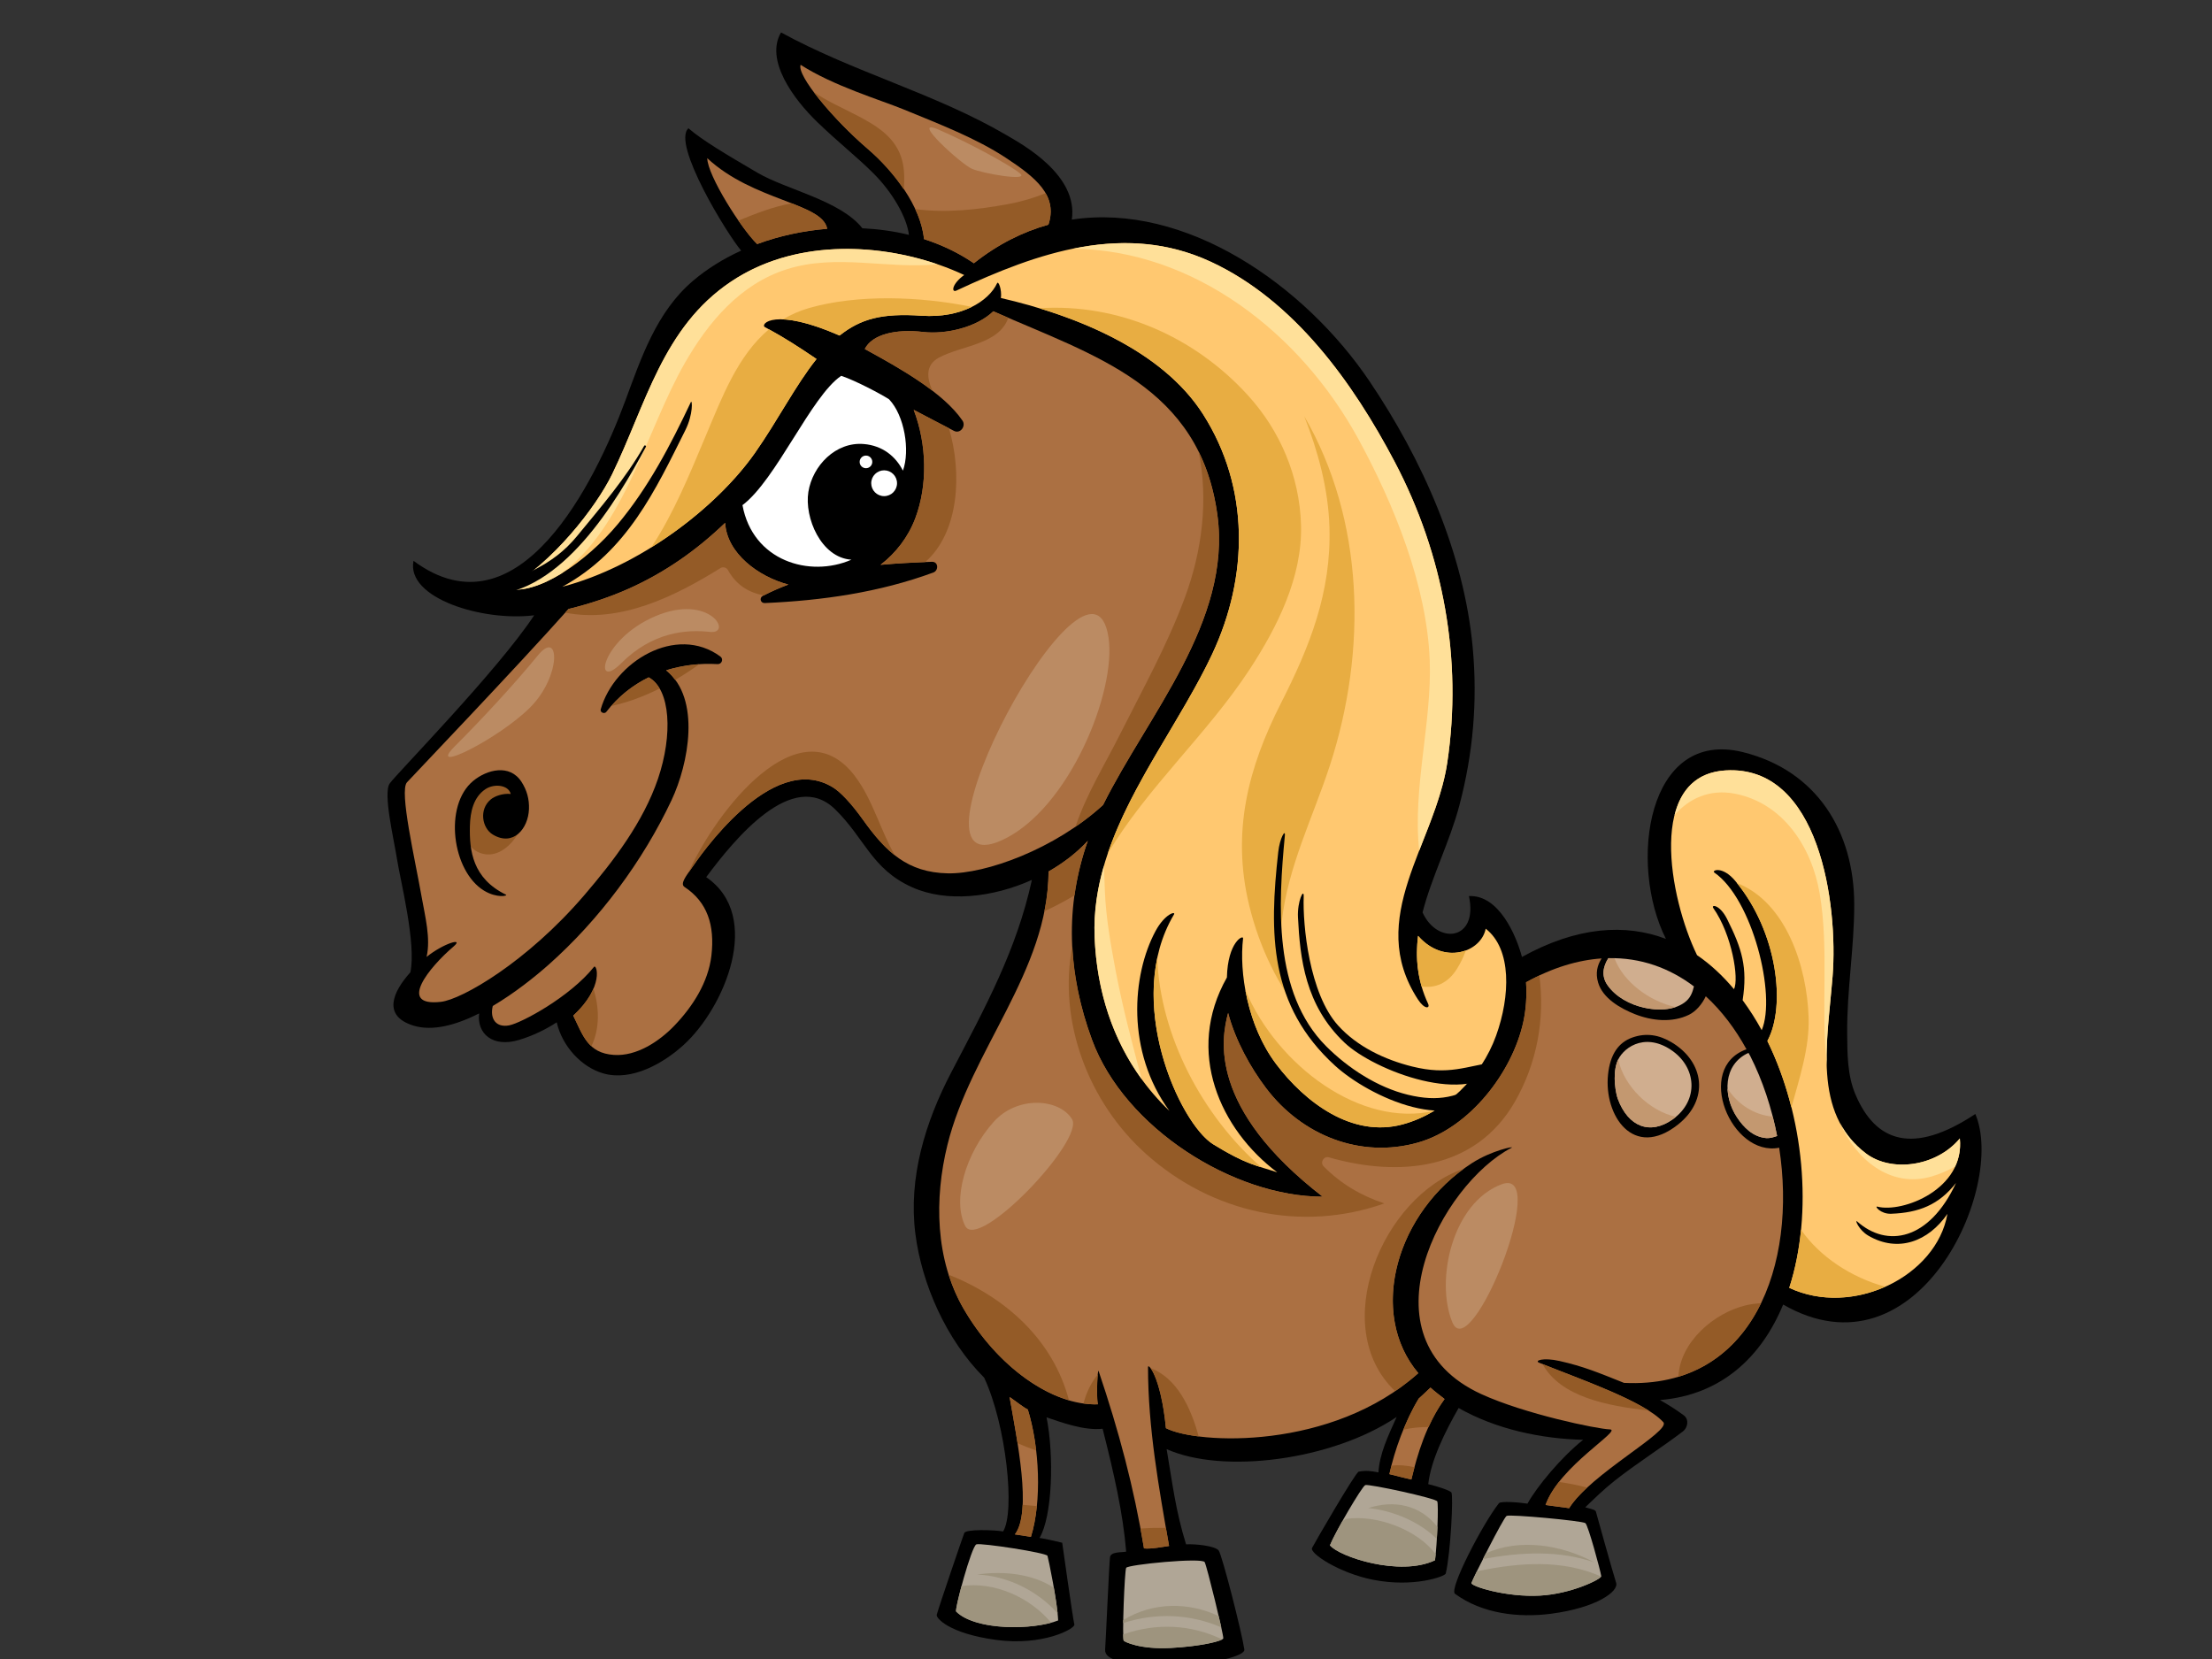 <?xml version="1.0" encoding="utf-8"?>
<!-- Generator: Adobe Illustrator 17.0.0, SVG Export Plug-In . SVG Version: 6.00 Build 0)  -->
<!DOCTYPE svg PUBLIC "-//W3C//DTD SVG 1.1//EN" "http://www.w3.org/Graphics/SVG/1.1/DTD/svg11.dtd">
<svg version="1.1" id="Layer_1" xmlns="http://www.w3.org/2000/svg" xmlns:xlink="http://www.w3.org/1999/xlink" x="0px" y="0px"
	 width="800px" height="600px" viewBox="0 0 800 600" enable-background="new 0 0 800 600" xml:space="preserve">
<rect x="0" y="0" width="800" height="600" fill="#333333" stroke="none"/>
<g>
	<path d="M714.405,402.891c-22.529,14.938-36.072,10.182-43.381-7.119c-2.92-6.896-2.92-14.77-2.969-22.116
		c-0.121-15.524,2.562-30.952,2.555-46.492c-0.011-26.516-13.591-48.51-40.207-55.133c-34.844-8.664-41.547,40.522-27.896,67.529
		c-14.622-5.543-32.13-4.513-52.069,6.54c-2.054-7.746-8.336-22.539-19.18-22.025c3.507,16.226-11.472,17.696-16.772,5.916
		c3.319-12.938,9.866-25.621,13.31-38.678c4.97-18.817,6.608-37.568,4.847-56.943c-3.118-34.314-18.228-68.164-37.309-96.446
		c-23.571-34.935-66.573-64.75-107.691-58.497c2.341-16.049-17.462-26.961-23.701-30.604
		c-25.781-15.058-55.272-22.732-81.467-37.091c-5.842,9.946,4.35,23.993,13.25,32.555c7.635,7.346,14.197,12.438,20.261,18.5
		c6.757,6.758,12.039,15.859,12.734,22.158c-5.453-1.356-11.111-2.101-16.826-2.388c-7.95-10.079-27.456-13.943-37.905-20.063
		c-11.308-6.625-19.963-11.745-25.004-16.099c-6.122,5.527,14.05,38.391,19.068,44.243c-6.441,2.935-12.393,6.617-17.544,11.025
		c-13.095,11.209-18.61,27.742-24.389,43.353c-10.727,28.971-38.463,86.04-76.567,57.818c-2.721,13.542,25.097,22.02,43.647,19.692
		c-13.183,19.982-49.73,57.263-52.238,60.802c-2.512,3.537,1.498,20.137,2.639,27.48c1.159,7.464,7.05,30.664,4.814,40.841
		c-6.508,7.211-10.086,15.801,1.081,19.265c7.024,2.181,15.57-0.246,23.8-4.4c-0.911,7.326,4.935,12.469,14.476,9.573
		c4.659-1.41,9.314-3.569,13.576-6.354c1.91,8.476,8.843,16.225,16.91,18.499c10.289,2.901,21.757-3.726,29.048-10.373
		c14.614-13.326,28.841-46.409,8.105-60.635c10.352-13.927,31.291-39.443,46.567-24.578c10.848,10.558,13.211,21.622,27.864,28.224
		c12.443,5.609,29.083,3.766,43.354-2.639c-5.537,25.432-16.871,46.065-29.249,69.773c-9.307,17.84-15.479,37.942-12.885,58.232
		c2.324,18.142,11.096,38.226,24.877,52.02c8.028,17.242,11.245,48.569,6.856,55.598c-3.284-0.544-13.47-0.885-14.055,0.582
		c-0.581,1.463-9.076,26.353-9.955,29.568c-0.319,1.174,4.389,6.737,21.37,9.076c16.983,2.344,28.774-4.066,28.399-5.563
		c-0.579-2.339-4.389-29.564-4.389-29.564s-6.09-1.489-8.198-1.743c4.683-7.922,5.272-29.879,2.535-43.608
		c5.524,1.862,13.634,4.864,20.272,4.122c4.195,16.552,7.348,30.393,8.524,44.445c-1.685,0.354-5.572-0.078-5.859,2.05
		c-0.287,2.132-1.523,30.345-1.754,33.375c-0.293,3.807,6.735,5.563,22.833,5.563c16.103,0,27.846-3.306,27.52-5.563
		c-0.861-6.03-8.049-34.23-9.297-35.853c-1.243-1.623-8.254-2.412-11.787-2.21c-3.727-12.128-4.754-20.887-7.022-34.441
		c20.343,9.128,59.821,4.104,83.174-11.623c-0.112,0.259-0.233,0.535-0.343,0.781c-2.788,6.193-5.803,12.51-6.239,19.258
		c-2.788-0.527-4.379-0.755-7.139-0.259c-1.131,0.207-15.837,25.585-16.854,27.562c-1.016,1.977,9.927,9.132,22.022,11.523
		c14.905,2.948,26.09-1.282,26.316-2.227c1.757-7.294,2.838-28.558,2.022-29.381c-0.824-0.822-5.162-2.201-8.349-2.963
		c0.984-8.679,6.057-18.908,10.982-27.544c13.586,7.721,29.961,11.14,45.047,11.502c-7.861,6.219-16.782,16.979-20.145,23.095
		c-3.086-0.496-9.676-0.982-10.317-0.164c-5.885,7.453-18.17,31.092-15.893,32.758c9.847,7.238,23.036,8.748,34.784,7.212
		c16.314-2.132,24.501-8.028,23.496-11.178c-1.23-3.833-7.182-25.188-7.348-25.839c-0.166-0.652-2.881-1.152-3.826-1.468
		c3.407-3.263,6.774-6.565,10.522-9.527c8-6.329,16.668-11.75,24.795-17.913c1.765-1.342,2.318-4.342,0.319-5.826
		c-2.827-2.106-5.708-3.885-8.612-5.531c22.205-1.815,36.718-15.585,44.551-34.534C693.637,499.762,725.646,429.283,714.405,402.891
		z"/>
	<path fill="#D0AE8F" d="M581.684,346.536c11.67-0.257,22.098,3.534,30.954,10.216c-0.535,2.186-1.247,4.276-3.489,5.879
		c-4.081,2.921-9.899,2.861-14.564,1.808c-5.039-1.143-10.086-3.782-13.138-8.044C579.049,353.053,579.761,349.547,581.684,346.536z
		"/>
	<path fill="#AB7042" d="M313.913,53.918c-12.615-10.804-25.826-26.662-24.357-30.479c11.854,7.629,28.707,12.639,37.292,16.15
		c12.92,5.287,26.262,10.47,36.802,17.396c11.068,7.273,18.997,13.732,15.529,24.268c-9.247,2.579-18.323,7.084-26.968,13.959
		c-5.481-3.75-11.578-6.655-18.036-8.744C333.016,74.533,323.27,61.937,313.913,53.918z"/>
	<path fill="#AB7042" d="M255.786,57.209c16.739,15.569,41.698,16.15,43.371,25.536c-8.707,0.714-17.313,2.55-25.324,5.525
		C268.119,82.758,255.868,63.458,255.786,57.209z"/>
	<path fill="#FFC870" d="M183.245,212.939c16.502-9.151,32.318-29.437,38.148-41.438c12.255-25.225,18.224-53.057,43.01-69.66
		c26.096-17.473,61.269-13.209,84.314-2.379c-4.545,3.268-4.726,6.528-2.784,5.614c29.37-13.757,60.876-24.785,91.903-10.432
		c30.237,13.987,51.584,43.865,66.618,72.471c17.583,33.446,24.549,71.373,18.962,108.752c-4.411,29.54-29.76,56.093-10.604,85.587
		c2.441,3.759,4.471,3.268,3.688,1.587c-3.925-8.441-4.627-16.582-3.638-24.581c9.275,10.653,22.777,5.955,24.463-2.586
		c9.478,7.367,8.888,24.399,3.776,38.643c-5.384,14.986-18.319,27.882-33.705,32.103c-18.394,5.054-35.436-8.019-45.809-21.724
		c-10.546-13.934-13.455-33.43-12.009-45.518c0.173-1.436-5.552,1.222-5.85,14.141c-15.255,26.911-2.348,55.038,18.207,70.475
		c-7.404-2.486-11.185-2.739-23.209-10.178c-12.031-7.44-32.583-52.077-14.143-83.084c0.766-1.283-3.28-0.317-6.698,6.048
		c-8.513,15.859-10.671,43.537,5.063,65.001c-16.362-15.62-26.029-37.096-27.067-62.939c-1.519-37.882,27.283-69.808,42.548-102.334
		c13.161-28.047,13.58-60.128-3.291-86.639c-14.911-23.432-46.463-35.958-73.144-42.089c0.386-2.995-0.904-6.357-1.379-5.344
		c-3.032,6.526-12.935,12.719-27.307,11.748c-14.37-0.972-21.994,1.096-29.661,7.166c-23.778-10.398-28.807-4.032-27.013-3.058
		c7.05,3.823,12.041,7.049,18.671,11.548c-7.646,9.57-13.977,22.16-22.281,33.986c-13.807,19.65-41.444,40.983-69.665,48.384
		c23.502-12.77,33.77-35.156,44.497-56.617c2.937-5.877,2.495-11.207,2.002-10.169c-7.358,15.576-15.347,30.886-26.448,44.168
		C212.112,203.109,194.408,215.492,183.245,212.939z"/>
	<path fill="#FFE099" d="M202.843,207.545c23.254-16.939,30.919-51.961,44.834-76.245c8.474-14.789,20.009-28.563,36.834-33.909
		c18.077-5.746,36.511,0.031,54.51-1.822c-22.467-7.674-51.959-8.901-74.618,6.272c-24.786,16.603-30.755,44.435-43.01,69.66
		c-5.831,12.001-21.646,32.287-38.148,41.438C188.715,214.189,195.754,211.842,202.843,207.545z"/>
	<path fill="#FFE099" d="M403.436,350.795c-1.75-9.349-3.451-18.91-3.841-28.437c-0.129-3.095-0.194-6.194-0.33-9.286
		c-2.415,8.32-3.744,16.876-3.386,25.767c0.801,19.988,6.785,37.345,17.018,51.42C409.427,377.173,405.933,364.094,403.436,350.795z
		"/>
	<path fill="#FFE099" d="M491.386,158.977c12.82,23.567,24.678,52.813,25.699,79.941c0.833,22.197-6.26,46.254-3.805,68.703
		c4.037-10.375,8.509-20.862,10.136-31.754c5.587-37.378-1.379-75.305-18.962-108.752c-15.035-28.606-36.381-58.484-66.618-72.471
		c-16.569-7.664-33.267-8.052-49.709-4.694C431.667,90.416,470.309,120.239,491.386,158.977z"/>
	<path fill="#FFFFFF" d="M307.923,202.422c-15.136,6.611-35.695,0.443-39.396-19.729c12.212-9.192,24.845-39.439,35.71-46.779
		c5.287,1.764,14.622,6.738,17.322,8.513c5.576,5.871,7.635,18.502,4.998,25.793c-2.611-5.151-7.354-9.08-14.195-9.637
		c-10.125-0.829-18.477,7.806-20.006,17.337C290.875,187.157,296.894,201.693,307.923,202.422z"/>
	<path fill="#AB7042" d="M342.787,315.857c-14.553-0.292-22.326-7.695-30.624-19.308c-4.404-6.166-8.187-10.075-10.865-11.745
		c-22.313-13.898-49.044,26.126-51.098,29.066c-2.054,2.94-4.34,5.794-2.633,6.917c8.213,5.419,11.018,13.769,9.715,24.863
		c-1.131,9.637-6.785,18.412-13.36,25.262c-5.47,5.703-13.669,11.174-21.916,10.611c-9.452-0.645-11.219-7.16-14.68-14.207
		c11.372-10.531,8.448-18.826,7.503-17.639c-8.673,10.887-26.327,20.339-30.701,21.161c-4.698,0.884-7.044-2.346-5.911-7.013
		c7.987-4.721,15.298-10.598,20.095-14.84c18.349-16.244,34.184-37.518,44.59-59.657c6.079-12.943,10.766-36.66-1.983-46.898
		c5.88-1.857,12.169-2.63,18.599-2.244c1.508,0.092,2.253-1.832,1.023-2.741c-16.027-11.826-38.431,1.966-43.282,19.099
		c-0.322,1.12,1.351,1.789,2.015,0.921c4.223-5.529,9.484-9.622,15.33-12.49c7.961,4.292,8.761,20.832,3.356,36.712
		c-5.322,15.638-16.014,29.662-26.648,42.067c-20.723,24.178-44.214,37.69-51.849,38.57c-15.971,1.844-4.107-12.628,4.555-19.996
		c4.057-3.453-3.677-1.148-9.739,3.752c1.556-6.74-0.585-14.859-1.722-21.359c-2.48-14.116-8.237-38.65-5.367-41.784
		c2.87-3.133,39.616-41.543,58.431-62.695c8.053-1.941,15.574-4.574,21.569-7.246c13.42-5.973,24.899-14.136,35.067-23.912
		c0.602,10.983,11.974,19.463,22.861,22.323c-3.118,1.194-6.204,2.503-9.219,4.09c-1.386,0.732-0.868,2.678,0.706,2.606
		c20.792-0.911,41.373-3.851,60.932-11.044c1.994-0.731,1.882-3.963-0.507-3.883c-6.185,0.213-12.395,0.535-18.578,1.102
		c5.548-4.274,9.994-10.001,12.566-16.805c4.538-11.989,4.206-26.812-0.57-39.258c4.853,2.551,9.7,5.123,14.592,7.621
		c2.279,1.165,4.4-1.752,3.051-3.72c-6.899-10.081-22.419-18.848-35.337-25.894c2.644-5.287,11.157-7.34,21.144-6.167
		c7.79,0.917,19.085-1.465,25.341-7.474c36.651,16.175,74.7,26.982,81.042,73.643c5.233,38.491-25.239,72.445-41.344,104.901
		C381.471,307.121,356.429,316.131,342.787,315.857z"/>
	<path fill="#B0A696" d="M378.842,562.693c0.348,1.113,3.567,16.625,3.858,23.362c-8.783,3.517-29.86,3.802-36.888-3.22
		c-0.652-0.652,5.565-23.716,7.32-24.303C354.889,557.954,378.495,561.575,378.842,562.693z"/>
	<path fill="#AB7042" d="M365.135,505.252c1.739,1.135,4.747,3.595,6.586,4.519c4.245,13.634,5.13,33.25,1.126,46.029v0.022
		c-1.934-0.281-3.871-0.574-5.796-0.893C373.311,546.879,367.774,520.478,365.135,505.252z"/>
	<path fill="#B0A696" d="M435.694,564.976c0.878,1.757,6.735,25.762,6.735,27.522c0,0.937-7.911,2.926-19.035,3.509
		c-11.124,0.587-16.677-2.227-16.981-2.633c-0.645-0.859,0.298-25.175,0.885-26.349
		C407.882,565.856,434.817,563.219,435.694,564.976z"/>
	<path fill="#B0A696" d="M519.813,542.999c0.492,1.144,0,15.071-0.822,21.295c-12.775,6.055-34.719-1.312-38-5.408
		c1.97-4.912,11.571-21.277,12.779-21.782C494.981,536.603,519.317,541.851,519.813,542.999z"/>
	<path fill="#AB7042" d="M510.432,535.094c-1.038-0.244-2.076-0.481-3.101-0.74c-1.58-0.399-3.198-0.82-4.836-1.213
		c1.765-8.334,5.686-19.299,10.611-27.333c0.975-0.82,2.622-2.456,4.249-3.966c1.133,1.1,3.811,3.131,5.086,4.13
		C515.894,514.993,512.608,525.951,510.432,535.094z"/>
	<path fill="#B0A696" d="M573.384,550.867c1.023,0.837,5.406,17.031,5.732,19.154c0.16,1.027-10.706,6.409-22.11,7.048
		c-12.311,0.686-25.229-3.44-24.832-4.562c0.755-2.154,11.565-23.608,12.715-24.264
		C546.036,547.587,572.364,550.021,573.384,550.867z"/>
	<path fill="#9E947E" d="M353.348,569.456c10.88,0.44,21.877,5.822,29.15,14.044c-0.283-2.702-0.798-6.047-1.359-9.258
		C373.538,569.21,362.914,568.04,353.348,569.456z"/>
	<path fill="#9E947E" d="M347.752,573.616c-1.288,4.791-2.21,8.951-1.94,9.219c6.426,6.426,24.583,6.72,34.361,4.035
		C372.394,577.591,359.537,571.911,347.752,573.616z"/>
	<path fill="#9E947E" d="M406.235,585.93c-0.009,0.362-0.015,0.721-0.022,1.07c11.826-3.837,24.269-3.293,35.47,1.549
		c-0.259-1.187-0.574-2.577-0.921-4.07C429.824,579.343,416.962,579.326,406.235,585.93z"/>
	<path fill="#9E947E" d="M406.214,591.104c0.028,1.264,0.089,2.128,0.199,2.27c0.304,0.406,5.857,3.22,16.981,2.633
		c9.635-0.505,16.849-2.063,18.61-3.086C430.808,587.475,418.167,586.879,406.214,591.104z"/>
	<path fill="#9E947E" d="M486.805,549.32c-0.47,0.304-0.928,0.619-1.385,0.943c-1.972,3.513-3.71,6.832-4.428,8.623
		c3.28,4.096,25.224,11.463,38,5.408c0.088-0.652,0.164-1.398,0.242-2.188C513.05,553.595,498.354,547.658,486.805,549.32z"/>
	<path fill="#9E947E" d="M494.886,545.411c9.275,0.976,18.766,5.173,24.771,11.2c0.089-1.45,0.16-2.935,0.216-4.366
		C513.674,544.246,504.2,542.382,494.886,545.411z"/>
	<path fill="#9E947E" d="M537.385,561.769c-0.365,0.712-0.723,1.42-1.07,2.11c14.083-2.68,27.762-3.142,40.244,1.157
		C564.591,558.571,549.537,556.344,537.385,561.769z"/>
	<path fill="#9E947E" d="M534.129,568.29c-1.034,2.115-1.778,3.707-1.955,4.217c-0.397,1.122,12.52,5.248,24.832,4.562
		c10.975-0.613,21.426-5.611,22.05-6.901C565.363,564.078,549.994,564.928,534.129,568.29z"/>
	<path fill="#AB7042" d="M587.342,500.138c-9.396-3.757-14.607-5.952-23.287-7.913c-6.044-1.366-9.193-0.106-7.436,0.606
		c14.646,5.941,37.894,13.815,44.937,21.511c2.976,3.254-26.508,18.826-34.061,31.12c-1.811-0.33-5.25-0.667-8.524-1.155
		c4.918-14.089,27.946-27.19,23.259-27.346c-4.687-0.151-30.79-5.567-46.513-12.771c-44.264-20.285-14.376-75.984,10.971-89.099
		c1.346-0.698-7.113,0.922-14.323,5.56c-27.404,17.639-37.794,54.178-19.415,75.964c-31.297,27.985-79.808,25.775-91.28,19.892
		c-1.789-18.576-6.476-23.677-6.476-22.087c0,21.957,3.925,43.636,7.613,64.698c-1.854,0.259-6.64,1.187-9.07,0.885
		c-3.628-21.998-9.081-42.456-16.403-64.122c-0.408-1.226-0.872,9.081-0.291,12.007c-16.69,0.583-36.564-13.841-48.578-34.62
		c-10.261-17.739-10.583-39.786-5.829-59.135c8.425-34.308,36.519-62.925,36.58-98.944c5.417-3.095,10.302-6.848,14.206-11.107
		c-8.343,23.647-7.465,47.562,1.513,71.967c11.763,31.954,51.243,56.751,83.438,56.751c-41.398-32.007-36.729-57.157-34.206-66.462
		c2.657,10.061,8.116,19.783,13.725,27.2c13.008,17.184,34.245,25.597,55.026,19.66c18.582-5.312,34.079-25.373,38.032-43.716
		c0.922-4.276,1.301-9.225,0.965-14.226c9.65-5.35,18.794-8.033,27.333-8.626c-1.584,2.448-2.264,5.309-1.28,8.692
		c1.683,5.769,8.127,9.399,13.293,11.45c6.157,2.44,13.537,3.205,19.616,0.215c2.434-1.194,4.709-3.782,6.04-6.675
		c5.736,5.25,10.665,11.776,14.722,19.174c-18.969,6.785-5.503,39.004,11.821,35.608C650.007,457.11,634.15,502.447,587.342,500.138
		z"/>
	<path fill="#945B27" d="M326.211,57.767c-2.201-7.859-8.658-11.998-15.49-15.606c-5.749-3.038-11.418-5.422-16.422-8.882
		c4.73,6.344,12.266,14.344,19.614,20.639c4.616,3.953,9.253,9.05,12.974,14.6C327.144,64.796,327.142,61.094,326.211,57.767z"/>
	<path fill="#945B27" d="M364.522,73.832c-10.706,1.967-22.43,3.295-33.511,1.785c1.67,3.582,2.814,7.246,3.164,10.851
		c6.459,2.089,12.555,4.994,18.036,8.744c8.645-6.875,17.721-11.38,26.968-13.959c1.444-4.386,0.889-8.06-1.021-11.386
		C373.786,71.651,369.187,72.976,364.522,73.832z"/>
	<path fill="#945B27" d="M286.35,73.547c-6.573,1.113-13.038,3.705-19.279,6.232c2.514,3.638,4.963,6.754,6.763,8.491
		c8.01-2.976,16.616-4.811,25.324-5.525C298.434,78.676,293.266,76.248,286.35,73.547z"/>
	<path fill="#945B27" d="M240.918,242.43c1.277,1.024,2.331,2.214,3.276,3.484c2.959-1.755,5.846-3.654,8.675-5.661
		C248.765,240.52,244.751,241.219,240.918,242.43z"/>
	<path fill="#945B27" d="M172.755,282.645c-2.447,2.98-4.404,6.461-4.95,10.326c-0.667,4.727-0.138,12.666,4.939,15.127
		c8.297,4.021,15.988-5.863,17.037-13.196C191.551,282.514,180.841,277.98,172.755,282.645z"/>
	<path fill="#945B27" d="M207.325,367.316c2.11,4.292,3.599,8.377,6.571,11.068c3.058-6.443,2.887-13.812,0.744-20.867
		C213.452,360.324,211.257,363.68,207.325,367.316z"/>
	<path fill="#945B27" d="M260.592,205.443c0.887-0.551,2.16-0.211,2.663,0.699c3.11,5.627,7.719,8.215,12.991,9.19
		c2.905-1.507,5.874-2.776,8.872-3.925c-10.887-2.861-22.26-11.34-22.861-22.323c-10.168,9.777-21.646,17.939-35.067,23.912
		c-5.995,2.673-13.515,5.305-21.569,7.246c-0.386,0.435-0.792,0.886-1.193,1.335C224.285,225.468,243.961,215.78,260.592,205.443z"
		/>
	<path fill="#945B27" d="M440.281,186.221c-1.198-8.827-3.55-16.355-6.795-22.896c3.567,17.169,1.375,35.644-4.935,52.72
		c-6.366,17.231-15.319,33.291-23.552,49.67c-5.362,10.672-12.154,21.654-16.042,33.285c3.494-2.398,6.862-5.022,9.981-7.879
		C415.042,258.666,445.514,224.712,440.281,186.221z"/>
	<path fill="#945B27" d="M339.502,129.382c8.202-4.479,21.823-4.716,25.16-14.448c-1.808-0.776-3.619-1.558-5.423-2.354
		c-6.256,6.009-17.551,8.391-25.341,7.474c-9.987-1.173-18.5,0.88-21.144,6.167c8.049,4.39,17.106,9.45,24.463,15.076
		C335.273,136.93,334.528,132.097,339.502,129.382z"/>
	<path fill="#945B27" d="M343.195,154.873c-4.266-2.198-8.507-4.43-12.747-6.658c4.776,12.446,5.108,27.269,0.57,39.258
		c-2.572,6.804-7.018,12.531-12.566,16.805c5.378-0.493,10.775-0.781,16.159-0.993C346.921,192.541,348.016,171.026,343.195,154.873
		z"/>
	<path fill="#945B27" d="M309.183,280.67c-20.045-26.393-50.27,12.751-60.199,34.929c0.393-0.566,0.807-1.143,1.215-1.728
		c2.054-2.939,28.785-42.964,51.098-29.066c2.678,1.669,6.461,5.578,10.865,11.745c3.716,5.201,7.333,9.547,11.489,12.797
		C318.29,300.069,315.64,289.168,309.183,280.67z"/>
	<path fill="#945B27" d="M221.128,255.323c6.161-1.347,11.935-3.542,17.425-6.317c-1.032-1.767-2.337-3.161-3.949-4.031
		C229.563,247.447,225.003,250.896,221.128,255.323z"/>
	<path fill="#945B27" d="M374.729,524.592c-0.606-5.278-1.623-10.367-3.008-14.821c-1.839-0.923-4.847-3.384-6.586-4.519
		c0.829,4.778,1.938,10.658,2.877,16.724C370.221,522.921,372.463,523.784,374.729,524.592z"/>
	<path fill="#945B27" d="M369.843,544.235c-0.205,4.588-1.01,8.401-2.792,10.693c1.925,0.319,3.863,0.613,5.796,0.893V555.8
		c1.038-3.31,1.731-7.093,2.136-11.101C373.272,544.527,371.561,544.38,369.843,544.235z"/>
	<path fill="#945B27" d="M503.251,530.094c-0.265,1.031-0.552,2.08-0.755,3.047c1.638,0.393,3.256,0.814,4.836,1.213
		c1.025,0.259,2.063,0.497,3.101,0.74c0.343-1.439,0.736-2.933,1.144-4.448C508.777,530.025,505.978,529.71,503.251,530.094z"/>
	<path fill="#945B27" d="M516.677,516.111c1.573-3.509,3.444-6.944,5.764-10.138c-1.275-0.999-3.953-3.03-5.086-4.13
		c-1.627,1.51-3.273,3.146-4.249,3.966c-2.065,3.371-3.921,7.255-5.533,11.247C510.598,516.391,513.635,516.063,516.677,516.111z"/>
	<path fill="#945B27" d="M563.818,535.964c-2.104,2.676-3.854,5.49-4.847,8.343c3.274,0.488,6.713,0.824,8.524,1.155
		c1.467-2.398,3.781-4.918,6.513-7.447C570.663,537.125,567.258,536.452,563.818,535.964z"/>
	<path fill="#945B27" d="M412.47,552.822c0.44,2.378,0.872,4.76,1.269,7.182c2.43,0.302,7.216-0.626,9.07-0.885
		c-0.38-2.175-0.762-4.359-1.142-6.547C418.603,552.533,415.536,552.598,412.47,552.822z"/>
	<path fill="#945B27" d="M416.093,494.773c1.45,1.86,4.277,8.218,5.579,21.735c2.447,1.256,6.575,2.337,11.854,3
		C430.616,508.858,425.564,498.342,416.093,494.773z"/>
	<path fill="#945B27" d="M397.008,497.132c-2.51,3.064-4.141,6.64-5.153,10.44c1.757,0.244,3.492,0.375,5.19,0.317
		C396.624,505.772,396.751,499.814,397.008,497.132z"/>
	<path fill="#945B27" d="M388.613,323.799c0.924-6.597,2.501-13.167,4.81-19.716c-3.904,4.259-8.789,8.013-14.206,11.107
		c-0.004,4.921-0.552,9.7-1.487,14.378C381.46,327.818,385.124,325.949,388.613,323.799z"/>
	<path fill="#945B27" d="M394.936,376.049c-4.201-11.411-6.575-22.711-7.113-33.933c-5.248,27.217,5.734,56.589,26.826,75.377
		c23.805,21.203,56.146,28.303,86.001,17.737c-8.269-2.749-15.663-7.026-21.94-13.405c-1.357-1.377,0-3.799,1.895-3.259
		c25.196,7.199,52.976,4.799,67.274-20.111c8.006-13.942,10.919-29.995,8.856-45.648c-1.597,0.751-3.198,1.549-4.821,2.449
		c0.337,5.001-0.043,9.95-0.965,14.226c-3.953,18.343-19.45,38.404-38.032,43.716c-20.781,5.936-42.018-2.476-55.026-19.66
		c-5.609-7.417-11.068-17.138-13.725-27.2c-2.523,9.305-7.193,34.455,34.206,66.462
		C446.179,432.801,406.699,408.003,394.936,376.049z"/>
	<path fill="#945B27" d="M343.113,461.009c1.347,4.243,3.097,8.36,5.354,12.259c9.586,16.575,24.165,29.055,38.144,33.153
		C380.84,484.611,363.859,469.275,343.113,461.009z"/>
	<path fill="#945B27" d="M631.513,472.058c-11.524,2.704-23.906,13.215-24.497,25.874c13.947-4.223,23.761-13.979,29.896-26.61
		C635.096,471.439,633.289,471.644,631.513,472.058z"/>
	<path fill="#945B27" d="M529.358,422.729c-29.448,9.857-49.156,57.218-24.782,80.393c2.894-1.966,5.704-4.115,8.375-6.506
		C495.262,475.649,504.233,441.027,529.358,422.729z"/>
	<path fill="#945B27" d="M596.235,510.129c-9.577-6.075-26.416-12.016-38.347-16.789
		C564.349,505.159,581.175,508.463,596.235,510.129z"/>
	<path fill="#D0AE8F" d="M633.026,381.968c4.461,8.834,7.728,18.71,9.687,28.881c-1.29,0.445-2.611,0.868-3.958,0.751
		c-4.719-0.414-8.12-3.809-10.583-7.552c-5.14-7.812-5.019-19.085,4.191-23.262C632.573,381.192,632.815,381.559,633.026,381.968z"
		/>
	<path fill="#FFC870" d="M683.948,438.972c10.026-0.367,17.268-3.207,23.485-11.157c-9.689,20.846-24.991,23.552-35.775,13.93
		c-0.911-0.814,0.537,3.103,4.063,5.155c10.788,6.288,21.731,2.054,28.597-7.887c-3.93,22.575-34.178,37.546-57.205,26.752
		c8.757-27.048,5.328-62.355-7.915-89.28c6.862-12.689,3.632-39.707-11.638-57.911c-4.694-5.587-8.701-3.79-7.525-2.981
		c13.692,9.44,22.501,44.383,17.108,56.995c-2.087-3.834-4.4-7.458-6.895-10.846c1.828-11.949-0.227-18.574-5.626-29.37
		c-2.646-5.286-5.958-5.336-4.952-3.911c6.713,9.521,9.357,25.644,7.443,29.276c-4.003-4.783-8.453-8.955-13.356-12.294
		c-10.026-20.603-18.412-65.037,10.274-66.806c34.124-2.108,40.777,48.731,38.751,74.46c-1.834,23.317-7.482,49.355,12.151,64.119
		c9.014,6.779,25.218,4.869,33.869-5.479c1.865,18.357-20.764,27.032-29.84,24.656C677.815,436.094,680.121,439.113,683.948,438.972
		z"/>
	<path fill="#FFE099" d="M627.45,287.051c17.495,3.397,27.812,19.381,30.66,36.059c3.479,20.366,0.337,41.647,2.562,62.171
		c-0.324-10.417,1.275-21.577,2.111-32.183c2.026-25.729-4.627-76.569-38.751-74.46c-10.604,0.655-16.137,7.152-18.394,16.113
		C610.898,288.782,618.307,285.277,627.45,287.051z"/>
	<path fill="#FFE099" d="M698.66,425.468c2.969-0.885,5.781-2.102,8.431-3.578c1.385-2.967,2.097-6.337,1.711-10.152
		c-8.651,10.349-24.855,12.258-33.869,5.479c-4.269-3.213-7.288-6.981-9.469-11.118C670.969,419.073,683.643,429.935,698.66,425.468
		z"/>
	<path fill="#E8AD42" d="M255.135,157.901c-5.729,13.596-11.401,27.636-19.56,40.033c15.596-9.672,29.072-22.191,37.447-34.111
		c8.304-11.826,14.635-24.415,22.281-33.986c-6.152-4.176-10.919-7.262-17.201-10.74
		C266.747,128.616,261.076,143.818,255.135,157.901z"/>
	<path fill="#E8AD42" d="M400.627,308.717c14.227-23.891,35.868-43.094,51.154-66.377c10.108-15.398,19.323-33.641,18.748-52.587
		c-0.524-17.44-7.475-33.909-19.234-46.818c-19.508-21.408-47.08-33.296-75.451-31.458c23.03,6.997,46.903,18.921,59.292,38.39
		c16.871,26.511,16.452,58.592,3.291,86.639C427.368,260.06,409.226,283.302,400.627,308.717z"/>
	<path fill="#E8AD42" d="M512.862,338.459c-0.744,6.007-0.531,12.093,1.28,18.326c4.849,0.627,9.441-0.955,12.888-6.55
		c1.286-2.087,2.307-4.284,3.168-6.54C525.096,345.64,518.268,344.667,512.862,338.459z"/>
	<path fill="#E8AD42" d="M463.564,333.32c2.251-20.052,11.338-37.809,17.449-56.617c13.537-41.648,12.428-88.607-9.297-126.149
		c4.996,12.785,8.658,26.16,9.094,39.974c0.751,23.679-7.173,43.401-17.497,63.719c-11.862,23.349-17.974,46.542-11.543,73.11
		c3.809,15.744,10.781,29.737,20.431,41.562C466.019,358.281,462.088,346.414,463.564,333.32z"/>
	<path fill="#E8AD42" d="M450.417,358.174c1.668,9.12,5.19,18.814,11.17,26.72c10.373,13.705,27.415,26.778,45.809,21.724
		c3.947-1.082,7.73-2.744,11.262-4.857C492.221,407.91,462.126,385.592,450.417,358.174z"/>
	<path fill="#E8AD42" d="M418.542,346.451c-6.036,28.619,10.076,61.113,20.183,67.363c8.578,5.305,12.963,6.956,17.456,8.365
		C434.722,403.454,419.513,374.34,418.542,346.451z"/>
	<path fill="#E8AD42" d="M292.515,111.43c-3.466,0.997-6.536,2.403-9.34,4.082c4.266,0.174,10.798,1.606,20.47,5.836
		c7.667-6.069,15.291-8.138,29.661-7.166c7.322,0.495,13.476-0.875,18.159-3.197C332.731,107.157,310.111,106.376,292.515,111.43z"
		/>
	<path fill="#E8AD42" d="M651.365,444.764c-0.716,7.328-2.115,14.413-4.251,21.001c11.142,5.22,23.949,4.376,34.67-0.406
		C669.56,462.002,658.184,454.553,651.365,444.764z"/>
	<path fill="#E8AD42" d="M647.888,400.534c2.941-10.782,6.58-21.558,6.222-32.602c-0.591-18.199-8.045-41.626-25.947-48.582
		c14.734,18.188,17.803,44.624,11.036,57.136C642.879,383.969,645.773,392.112,647.888,400.534z"/>
	<path d="M604.606,376.993c-4.551-2.724-9.199-3.539-14.227-1.764c-5.069,1.789-8.06,6.12-8.817,13.473
		c-1.513,14.729,9.158,30.783,25.313,18.006C618.207,397.74,616.464,384.099,604.606,376.993z"/>
	<path fill="#D0AE8F" d="M604.986,404.801c-8.181,5.814-16.12,2.788-19.896-7.412c-0.596-1.612-2.005-8.126-0.309-13.128
		c1.694-5.004,9.577-11.014,19.294-4.734C613.792,385.808,614.498,398.041,604.986,404.801z"/>
	<path fill="#C39870" d="M583.909,346.582c-0.74-0.016-1.476-0.063-2.225-0.046c-1.923,3.011-2.635,6.517-0.238,9.86
		c3.051,4.262,8.099,6.901,13.138,8.044c3.556,0.803,7.784,1.015,11.4-0.218C596.49,362.112,587.126,355.14,583.909,346.582z"/>
	<path fill="#C39870" d="M624.794,393.677c0.127,3.562,1.321,7.243,3.379,10.371c2.462,3.743,5.863,7.137,10.583,7.552
		c1.347,0.116,2.667-0.306,3.958-0.751c-0.451-2.354-0.993-4.687-1.584-6.999C634.323,403.205,628.492,399.402,624.794,393.677z"/>
	<path fill="#C39870" d="M585.255,383.16c-0.188,0.37-0.354,0.737-0.475,1.102c-1.696,5.002-0.287,11.516,0.309,13.128
		c3.776,10.2,11.715,13.225,19.896,7.412c0.397-0.284,0.751-0.588,1.116-0.891C596.39,401.743,587.325,392.821,585.255,383.16z"/>
	<path d="M188.594,282.745c-4.279-6.575-12.492-4.414-17.456-0.321c-10.777,8.905-7.62,32.644,3.887,39.669
		c4.676,2.855,8.85,1.918,7.933,1.469c-12.046-5.874-13.228-15.921-13.013-24.771c0.123-5.208,1.297-10.508,5.665-13.404
		c3.142-2.081,8.304-1.513,9.109,1.764c-2.941-0.292-5.839,0.817-7.214,1.959c-4.357,3.608-3.181,10.373,0.738,12.726
		c7.354,4.4,12.797-2.078,13.069-9.22C191.449,289.019,190.543,285.742,188.594,282.745z"/>
	<path fill="#FFFFFF" d="M324.425,174.769c0,2.575-2.087,4.664-4.665,4.664c-2.577,0-4.67-2.089-4.67-4.664
		c0-2.581,2.093-4.671,4.67-4.671C322.338,170.098,324.425,172.188,324.425,174.769z"/>
	<circle fill="#FFFFFF" cx="313.19" cy="167.051" r="2.285"/>
	<path d="M232.964,161.257c-6.735,11.844-15.656,22.124-24.268,32.629c-9.236,11.262-19.808,13.816-32.141,19.93
		c-0.764,0.381-0.404,1.38,0.38,1.361c26.228-0.606,45.922-33.518,56.66-53.569C233.808,161.199,233.19,160.853,232.964,161.257z"/>
	<path d="M536.928,390.729c-9.292,6.216-16.728,7.867-27.721,5.209c-11.018-2.662-21.711-9.643-29.622-17.59
		c-19.223-19.314-17.246-51.303-14.896-76.163c0.237-2.517-1.822,0.866-2.389,5.932c-3.297,29.491-3.33,55.537,20.52,77.284
		c12.238,11.165,43.845,26.264,56.256,7.273C540.035,391.209,538.257,389.843,536.928,390.729z"/>
	<path d="M541.68,383.875c-11.752,1.819-17.76,5.118-30.936,1.846c-9.922-2.468-19.836-7.169-26.755-14.784
		c-10.516-11.574-12.868-36.533-12.488-46.669c0.127-3.384-2.363,1.695-2.07,7.511c0.751,14.835,2.583,31.805,16.828,45.303
		c10.725,10.169,45.384,23.474,56.388,8.366C543.104,384.822,542.431,383.762,541.68,383.875z"/>
	<path fill="#BB8B63" d="M339.198,46.779c10.93,4.685,26.297,13.026,29.741,15.977c3.442,2.949-13.522-0.001-17.452-1.721
		C347.556,59.315,328.874,42.353,339.198,46.779z"/>
	<path fill="#BB8B63" d="M400.892,230.425c3.043,19.574-14.398,62.529-38.632,73.491
		C322.688,321.818,394.295,188.026,400.892,230.425z"/>
	<path fill="#BB8B63" d="M164.399,269.998c9.905-9.906,21.672-22.613,30.153-32.978c8.023-9.81,8.479,7.539-2.827,18.844
		C180.418,267.171,154.034,280.362,164.399,269.998z"/>
	<path fill="#BB8B63" d="M224.699,239.847c11.308-11.307,23.556-12.25,32.037-11.307c8.481,0.943,0-14.132-19.786-5.653
		C217.163,231.367,214.336,250.21,224.699,239.847z"/>
	<path fill="#BB8B63" d="M359.433,405.674c-10.259,11.399-15.073,28.262-10.365,37.688c4.713,9.422,43.342-31.091,38.632-38.63
		C382.988,397.194,367.914,396.25,359.433,405.674z"/>
	<path fill="#BB8B63" d="M525.262,478.224c-6.267-15.218,0-43.343,17.902-49.938C561.062,421.691,531.854,494.242,525.262,478.224z"
		/>
</g>
</svg>
